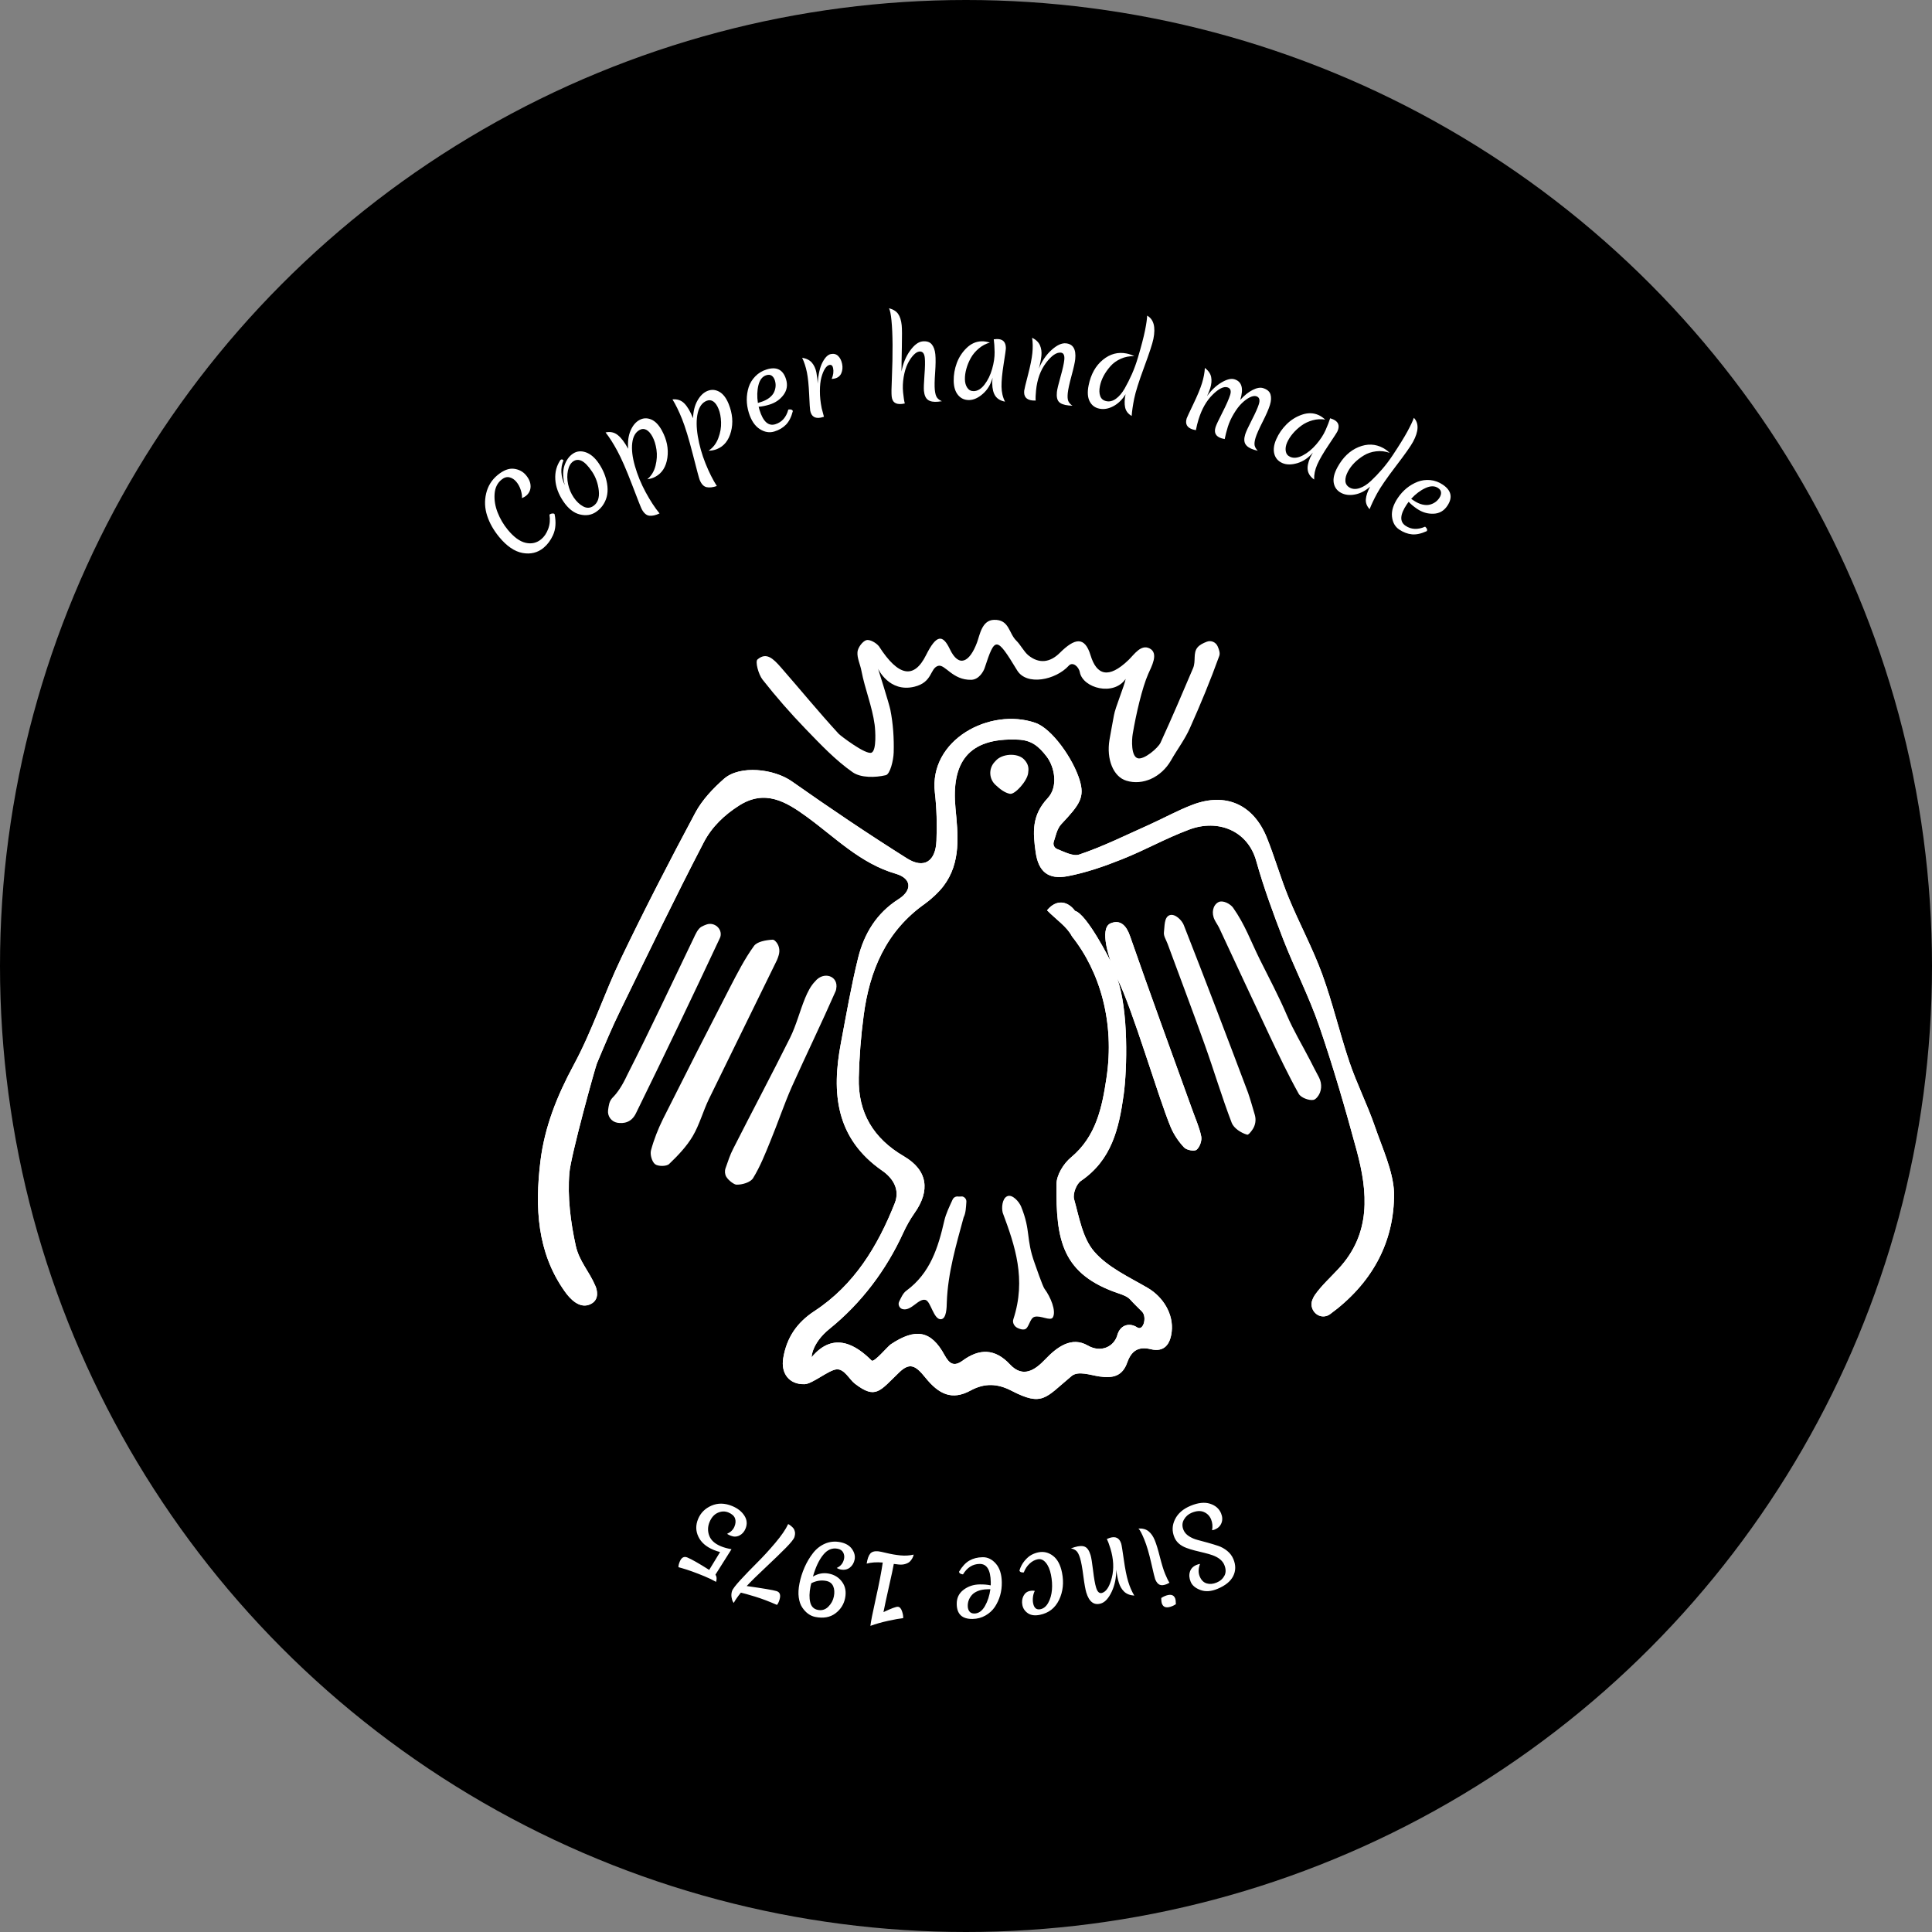 <svg width="89" height="89" viewBox="0 0 89 89" fill="none" xmlns="http://www.w3.org/2000/svg">
<rect x="0" y="0" width="89" height="89" fill="#808080" stroke="none"/>
<circle cx="44.5" cy="44.5" r="44.5" fill="black"/>
<path d="M57.212 18.569C57.086 18.689 56.962 18.852 56.838 19.058C56.715 19.264 56.622 19.466 56.561 19.664C56.5 19.863 56.452 20.05 56.417 20.226C56.336 20.208 56.288 20.197 56.273 20.192C56.008 20.11 55.915 19.939 55.995 19.68C56.024 19.585 56.129 19.36 56.31 19.006C56.492 18.65 56.611 18.379 56.669 18.191C56.727 18.003 56.686 17.888 56.545 17.844C56.371 17.791 56.143 17.904 55.859 18.184C55.575 18.465 55.36 18.844 55.212 19.323C55.165 19.476 55.124 19.64 55.09 19.817C55.009 19.799 54.961 19.787 54.945 19.783C54.68 19.701 54.587 19.53 54.667 19.271C54.677 19.237 54.779 19.019 54.971 18.617C55.164 18.215 55.298 17.892 55.373 17.646C55.449 17.4 55.492 17.167 55.504 16.947C55.665 17.073 55.762 17.213 55.793 17.366C55.824 17.52 55.81 17.693 55.751 17.885C55.72 17.983 55.672 18.103 55.604 18.246C55.802 17.973 56.024 17.764 56.269 17.619C56.514 17.474 56.713 17.425 56.866 17.472C57.208 17.577 57.297 17.894 57.134 18.422C57.322 18.213 57.513 18.06 57.704 17.964C57.896 17.867 58.056 17.839 58.184 17.878C58.37 17.936 58.484 18.032 58.526 18.167C58.568 18.302 58.56 18.465 58.501 18.656C58.442 18.846 58.33 19.105 58.164 19.431C57.998 19.758 57.891 20 57.842 20.157C57.794 20.314 57.779 20.435 57.796 20.519C57.814 20.602 57.862 20.685 57.941 20.766C57.9 20.757 57.843 20.741 57.77 20.719C57.574 20.658 57.443 20.573 57.375 20.463C57.306 20.354 57.303 20.202 57.363 20.007C57.398 19.894 57.498 19.675 57.665 19.35C57.832 19.026 57.94 18.783 57.99 18.621C58.053 18.419 58.014 18.297 57.873 18.254C57.794 18.229 57.695 18.246 57.577 18.303C57.459 18.36 57.337 18.449 57.212 18.569ZM59.951 19.606C59.801 19.716 59.669 19.838 59.556 19.971C59.443 20.104 59.356 20.241 59.293 20.381C59.231 20.521 59.21 20.654 59.229 20.78C59.249 20.905 59.317 20.994 59.434 21.046C59.597 21.118 59.79 21.096 60.013 20.98C60.236 20.864 60.442 20.695 60.633 20.474C60.823 20.253 60.967 20.033 61.063 19.816C61.16 19.599 61.23 19.416 61.275 19.268C61.347 19.293 61.392 19.309 61.41 19.317C61.658 19.427 61.726 19.609 61.614 19.863C61.589 19.918 61.454 20.129 61.208 20.494C60.963 20.858 60.788 21.159 60.682 21.397C60.577 21.635 60.529 21.866 60.538 22.09C60.371 21.971 60.273 21.83 60.245 21.669C60.216 21.509 60.254 21.311 60.357 21.078C60.376 21.037 60.417 20.961 60.48 20.849C60.278 21.091 60.04 21.253 59.767 21.335C59.493 21.416 59.261 21.415 59.07 21.33C58.878 21.245 58.756 21.105 58.703 20.909C58.651 20.712 58.681 20.486 58.794 20.231C58.907 19.975 59.065 19.747 59.268 19.545C59.471 19.343 59.708 19.195 59.978 19.102C60.248 19.009 60.502 19.014 60.738 19.119C60.84 19.164 60.944 19.235 61.048 19.33C60.856 19.297 60.663 19.308 60.468 19.361C60.273 19.415 60.101 19.496 59.951 19.606ZM62.097 21.716C62.01 21.876 61.97 22.023 61.977 22.158C61.984 22.292 62.053 22.395 62.183 22.466C62.314 22.537 62.465 22.543 62.636 22.485C62.807 22.428 62.979 22.318 63.153 22.155C63.326 21.993 63.498 21.814 63.668 21.617C63.838 21.421 64.003 21.203 64.163 20.962C64.459 20.516 64.682 20.156 64.832 19.881C64.981 19.605 65.081 19.394 65.132 19.247C65.37 19.497 65.357 19.866 65.092 20.355C64.984 20.554 64.719 20.93 64.297 21.482C63.876 22.035 63.59 22.45 63.439 22.728C63.288 23.006 63.173 23.248 63.093 23.456C62.962 23.316 62.905 23.161 62.92 22.991C62.936 22.821 63.002 22.63 63.117 22.417C62.899 22.611 62.666 22.732 62.419 22.779C62.172 22.827 61.956 22.8 61.772 22.701C61.588 22.601 61.478 22.449 61.441 22.246C61.404 22.043 61.461 21.803 61.61 21.528C61.858 21.071 62.182 20.76 62.583 20.595C62.983 20.431 63.361 20.445 63.717 20.638C63.818 20.694 63.918 20.767 64.016 20.861C63.809 20.788 63.6 20.765 63.39 20.791C63.179 20.816 62.992 20.88 62.829 20.98C62.496 21.184 62.252 21.43 62.097 21.716ZM66.249 22.482C66.09 22.375 65.894 22.376 65.661 22.485C65.428 22.593 65.21 22.758 65.007 22.979L65.118 23.054C65.258 23.149 65.394 23.211 65.523 23.241C65.653 23.271 65.768 23.273 65.866 23.247C66.054 23.197 66.2 23.095 66.303 22.941C66.362 22.853 66.389 22.769 66.384 22.689C66.379 22.608 66.334 22.539 66.249 22.482ZM65.724 24.468C65.469 24.585 65.241 24.634 65.042 24.615C64.843 24.596 64.647 24.522 64.455 24.393C64.263 24.263 64.153 24.065 64.124 23.799C64.095 23.534 64.184 23.247 64.391 22.94C64.627 22.59 64.932 22.341 65.306 22.193C65.488 22.123 65.681 22.098 65.886 22.116C66.091 22.135 66.283 22.205 66.463 22.326C66.861 22.594 66.93 22.92 66.671 23.304C66.516 23.535 66.305 23.655 66.038 23.665C65.77 23.676 65.519 23.602 65.283 23.443C65.127 23.338 64.996 23.229 64.891 23.116C64.871 23.14 64.842 23.18 64.805 23.236C64.489 23.705 64.469 24.033 64.748 24.22C65.01 24.397 65.31 24.411 65.65 24.262C65.739 24.341 65.763 24.41 65.724 24.468ZM41.529 17.114C41.598 16.744 41.729 16.425 41.922 16.157C42.115 15.889 42.307 15.746 42.498 15.726C42.688 15.707 42.829 15.752 42.92 15.86C43.011 15.968 43.067 16.121 43.087 16.32C43.107 16.518 43.104 16.8 43.078 17.165C43.051 17.531 43.047 17.795 43.063 17.959C43.08 18.122 43.112 18.24 43.161 18.31C43.21 18.381 43.286 18.438 43.39 18.482C43.349 18.49 43.291 18.497 43.214 18.505C43.011 18.525 42.856 18.498 42.751 18.423C42.645 18.349 42.583 18.21 42.562 18.007C42.551 17.889 42.559 17.649 42.586 17.285C42.614 16.921 42.62 16.655 42.602 16.486C42.581 16.276 42.498 16.179 42.352 16.194C42.266 16.202 42.175 16.257 42.08 16.358C41.984 16.459 41.895 16.591 41.814 16.755C41.732 16.919 41.671 17.123 41.629 17.366C41.588 17.61 41.578 17.846 41.602 18.077C41.625 18.307 41.651 18.477 41.681 18.586C41.606 18.6 41.563 18.608 41.554 18.608C41.404 18.624 41.291 18.603 41.213 18.546C41.135 18.49 41.09 18.394 41.076 18.259C41.062 18.124 41.065 17.861 41.084 17.471C41.134 16.272 41.128 15.366 41.066 14.753C41.039 14.476 41.001 14.293 40.953 14.201C41.144 14.249 41.284 14.335 41.371 14.458C41.459 14.58 41.514 14.756 41.538 14.985C41.554 15.144 41.556 15.481 41.545 15.995C41.534 16.51 41.528 16.883 41.529 17.114ZM44.72 16.494C44.63 16.657 44.562 16.823 44.516 16.991C44.469 17.16 44.447 17.32 44.45 17.474C44.452 17.627 44.488 17.757 44.559 17.862C44.629 17.968 44.728 18.02 44.856 18.018C45.035 18.015 45.201 17.914 45.354 17.715C45.507 17.516 45.624 17.276 45.704 16.995C45.784 16.714 45.822 16.455 45.818 16.217C45.814 15.979 45.801 15.784 45.779 15.631C45.856 15.623 45.904 15.619 45.923 15.619C46.194 15.614 46.332 15.751 46.337 16.029C46.338 16.09 46.303 16.337 46.234 16.771C46.165 17.205 46.132 17.552 46.136 17.812C46.141 18.072 46.194 18.302 46.297 18.502C46.095 18.464 45.947 18.377 45.854 18.243C45.761 18.109 45.712 17.914 45.708 17.659C45.707 17.614 45.712 17.528 45.723 17.399C45.642 17.704 45.494 17.951 45.279 18.14C45.066 18.329 44.854 18.425 44.645 18.429C44.436 18.432 44.266 18.356 44.136 18.2C44.005 18.044 43.938 17.826 43.933 17.547C43.929 17.267 43.976 16.994 44.075 16.725C44.174 16.457 44.327 16.224 44.533 16.025C44.739 15.827 44.971 15.726 45.23 15.722C45.342 15.72 45.465 15.74 45.6 15.782C45.412 15.833 45.241 15.924 45.087 16.055C44.933 16.185 44.81 16.331 44.72 16.494ZM49.532 16.542C49.517 16.688 49.461 16.943 49.362 17.307C49.263 17.671 49.205 17.938 49.188 18.106C49.171 18.274 49.179 18.398 49.213 18.477C49.247 18.555 49.31 18.627 49.404 18.691C49.362 18.69 49.303 18.686 49.227 18.678C49.011 18.656 48.862 18.601 48.779 18.51C48.696 18.42 48.666 18.27 48.687 18.061C48.699 17.943 48.754 17.709 48.854 17.358C48.953 17.006 49.011 16.746 49.028 16.578C49.049 16.368 48.996 16.257 48.869 16.244C48.666 16.224 48.437 16.383 48.183 16.72C47.93 17.057 47.778 17.478 47.727 17.983C47.707 18.184 47.701 18.34 47.709 18.453C47.625 18.451 47.576 18.45 47.56 18.448C47.28 18.42 47.154 18.27 47.181 17.997C47.188 17.933 47.246 17.691 47.355 17.273C47.464 16.853 47.532 16.517 47.557 16.265C47.583 16.012 47.579 15.777 47.546 15.558C47.726 15.65 47.847 15.767 47.908 15.91C47.969 16.052 47.991 16.21 47.974 16.383C47.957 16.557 47.917 16.756 47.856 16.981C47.997 16.632 48.192 16.346 48.441 16.122C48.689 15.898 48.911 15.796 49.105 15.816C49.435 15.849 49.577 16.091 49.532 16.542ZM50.669 17.789C50.632 17.968 50.637 18.12 50.684 18.247C50.73 18.374 50.825 18.452 50.971 18.481C51.117 18.511 51.263 18.473 51.41 18.367C51.556 18.261 51.689 18.106 51.807 17.9C51.925 17.694 52.037 17.472 52.142 17.235C52.247 16.997 52.341 16.74 52.423 16.463C52.575 15.95 52.682 15.54 52.745 15.233C52.807 14.926 52.84 14.695 52.845 14.54C53.147 14.708 53.243 15.065 53.133 15.61C53.088 15.832 52.945 16.268 52.704 16.92C52.463 17.572 52.311 18.053 52.248 18.363C52.186 18.673 52.147 18.939 52.132 19.161C51.965 19.065 51.865 18.934 51.83 18.767C51.795 18.601 51.802 18.398 51.85 18.161C51.698 18.41 51.511 18.594 51.288 18.712C51.066 18.83 50.852 18.868 50.647 18.826C50.442 18.785 50.292 18.672 50.197 18.489C50.102 18.305 50.086 18.059 50.148 17.753C50.251 17.243 50.47 16.85 50.804 16.576C51.138 16.301 51.504 16.204 51.902 16.285C52.014 16.307 52.131 16.349 52.253 16.409C52.033 16.4 51.826 16.439 51.633 16.526C51.44 16.612 51.279 16.727 51.153 16.871C50.895 17.164 50.733 17.47 50.669 17.789ZM25.039 25.237C24.766 25.462 24.444 25.541 24.074 25.474C23.703 25.406 23.344 25.16 22.994 24.737C22.737 24.424 22.552 24.097 22.441 23.756C22.33 23.415 22.314 23.074 22.395 22.732C22.475 22.391 22.651 22.108 22.922 21.884C23.193 21.661 23.445 21.565 23.677 21.595C23.909 21.625 24.095 21.725 24.235 21.895C24.375 22.065 24.444 22.237 24.442 22.411C24.44 22.584 24.37 22.728 24.232 22.841C24.188 22.878 24.126 22.912 24.045 22.946C24.053 22.84 24.034 22.715 23.989 22.573C23.944 22.43 23.877 22.305 23.787 22.196C23.698 22.088 23.592 22.019 23.471 21.989C23.348 21.959 23.225 21.995 23.099 22.099C22.909 22.255 22.804 22.473 22.784 22.753C22.764 23.032 22.81 23.317 22.923 23.607C23.036 23.896 23.192 24.162 23.391 24.404C23.671 24.744 23.946 24.944 24.216 25.006C24.486 25.067 24.724 25.012 24.931 24.841C25.069 24.728 25.176 24.569 25.253 24.365C25.329 24.162 25.349 23.943 25.312 23.708C25.35 23.677 25.393 23.66 25.444 23.656C25.494 23.651 25.528 23.66 25.547 23.683C25.624 24.058 25.599 24.382 25.473 24.656C25.364 24.895 25.219 25.088 25.039 25.237ZM27.272 21.723C27.098 21.465 26.94 21.302 26.799 21.233C26.659 21.164 26.528 21.171 26.408 21.252C26.287 21.333 26.206 21.474 26.163 21.674C26.121 21.874 26.123 22.084 26.17 22.305C26.217 22.526 26.303 22.729 26.429 22.916C26.555 23.102 26.7 23.24 26.863 23.328C27.026 23.416 27.181 23.411 27.327 23.313C27.533 23.174 27.619 22.939 27.585 22.607C27.55 22.276 27.446 21.982 27.272 21.723ZM26.017 22.347C25.924 21.994 25.92 21.694 26.002 21.447C26.085 21.201 26.214 21.019 26.39 20.9C26.566 20.781 26.764 20.76 26.986 20.836C27.206 20.913 27.406 21.083 27.585 21.348C27.781 21.639 27.908 21.947 27.964 22.271C28.026 22.63 27.975 22.943 27.812 23.211C27.726 23.357 27.607 23.483 27.453 23.586C27.238 23.731 26.99 23.768 26.708 23.698C26.426 23.628 26.173 23.427 25.949 23.095C25.725 22.763 25.602 22.427 25.581 22.087C25.56 21.747 25.64 21.446 25.822 21.184C25.875 21.149 25.919 21.158 25.955 21.21C25.809 21.559 25.829 21.938 26.017 22.347ZM28.937 20.675C28.911 20.352 28.947 20.073 29.047 19.838C29.147 19.605 29.284 19.441 29.457 19.347C29.629 19.253 29.809 19.246 29.997 19.323C30.185 19.402 30.35 19.573 30.493 19.837C30.72 20.255 30.803 20.672 30.744 21.087C30.684 21.503 30.5 21.795 30.191 21.962C30.082 22.022 29.957 22.06 29.818 22.077C30.006 21.921 30.132 21.714 30.197 21.455C30.262 21.197 30.276 20.949 30.241 20.712C30.205 20.475 30.144 20.278 30.058 20.119C29.972 19.96 29.878 19.854 29.776 19.801C29.674 19.747 29.571 19.748 29.468 19.804C29.274 19.909 29.16 20.11 29.125 20.407C29.089 20.704 29.131 21.059 29.249 21.471C29.367 21.883 29.532 22.285 29.744 22.676C29.957 23.068 30.169 23.393 30.383 23.652C30.207 23.736 30.052 23.771 29.917 23.757C29.782 23.743 29.665 23.645 29.566 23.462C29.529 23.395 29.379 23.016 29.116 22.325C28.852 21.634 28.625 21.115 28.436 20.767C28.248 20.418 28.067 20.137 27.896 19.921C28.11 19.874 28.297 19.913 28.456 20.04C28.616 20.166 28.776 20.378 28.937 20.675ZM31.926 19.267C31.937 18.943 32.005 18.67 32.132 18.449C32.258 18.227 32.412 18.08 32.594 18.007C32.777 17.934 32.956 17.947 33.134 18.046C33.312 18.145 33.456 18.333 33.568 18.612C33.746 19.054 33.781 19.477 33.674 19.883C33.567 20.29 33.351 20.558 33.025 20.689C32.909 20.736 32.781 20.76 32.641 20.761C32.845 20.627 32.994 20.436 33.089 20.186C33.183 19.937 33.226 19.692 33.217 19.453C33.209 19.214 33.171 19.01 33.103 18.843C33.036 18.675 32.955 18.559 32.86 18.494C32.765 18.429 32.663 18.419 32.553 18.463C32.349 18.545 32.212 18.731 32.143 19.022C32.074 19.313 32.075 19.67 32.145 20.093C32.215 20.516 32.333 20.934 32.499 21.347C32.666 21.761 32.84 22.108 33.022 22.389C32.838 22.453 32.679 22.47 32.547 22.441C32.414 22.411 32.31 22.3 32.232 22.108C32.203 22.037 32.098 21.643 31.915 20.926C31.732 20.21 31.566 19.668 31.419 19.301C31.271 18.933 31.124 18.633 30.978 18.399C31.197 18.377 31.378 18.437 31.521 18.581C31.665 18.724 31.8 18.953 31.926 19.267ZM35.305 17.283C35.122 17.34 35 17.493 34.938 17.743C34.876 17.992 34.868 18.265 34.913 18.562L35.041 18.523C35.203 18.473 35.336 18.407 35.441 18.325C35.546 18.242 35.619 18.154 35.66 18.061C35.739 17.883 35.751 17.706 35.697 17.529C35.666 17.428 35.617 17.355 35.551 17.308C35.484 17.262 35.403 17.253 35.305 17.283ZM36.523 18.938C36.453 19.211 36.348 19.418 36.208 19.562C36.069 19.705 35.889 19.811 35.667 19.879C35.446 19.947 35.223 19.909 34.998 19.765C34.773 19.62 34.606 19.371 34.496 19.017C34.372 18.614 34.369 18.221 34.488 17.837C34.548 17.651 34.649 17.484 34.793 17.337C34.936 17.189 35.111 17.082 35.319 17.019C35.776 16.877 36.074 17.028 36.21 17.471C36.292 17.736 36.253 17.976 36.094 18.191C35.935 18.405 35.719 18.555 35.447 18.638C35.267 18.694 35.1 18.727 34.947 18.738C34.953 18.769 34.966 18.817 34.986 18.881C35.152 19.421 35.396 19.642 35.717 19.543C36.019 19.45 36.218 19.224 36.315 18.867C36.433 18.848 36.502 18.871 36.523 18.938ZM37.666 17.669C37.697 17.239 37.772 16.913 37.891 16.688C38.01 16.463 38.137 16.337 38.274 16.31C38.41 16.282 38.523 16.312 38.612 16.4C38.702 16.488 38.762 16.61 38.794 16.767C38.825 16.923 38.812 17.067 38.754 17.198C38.696 17.328 38.588 17.41 38.432 17.441C38.382 17.451 38.342 17.456 38.312 17.456C38.388 17.28 38.41 17.113 38.377 16.953C38.354 16.841 38.298 16.794 38.207 16.812C38.135 16.827 38.067 16.885 38.002 16.986C37.938 17.087 37.883 17.22 37.839 17.385C37.794 17.55 37.771 17.759 37.77 18.01C37.768 18.261 37.796 18.526 37.852 18.805C37.858 18.836 37.893 18.967 37.956 19.199C37.876 19.222 37.83 19.234 37.817 19.237C37.542 19.293 37.377 19.186 37.323 18.917C37.31 18.854 37.294 18.607 37.275 18.174C37.256 17.741 37.221 17.4 37.171 17.151C37.12 16.902 37.047 16.678 36.952 16.48C37.151 16.514 37.301 16.59 37.402 16.709C37.502 16.827 37.57 16.974 37.606 17.151C37.641 17.328 37.662 17.5 37.666 17.669Z" fill="white"/>
<path d="M28.012 51.139C27.976 51.417 28.163 51.671 28.435 51.72C28.725 51.767 29.088 51.72 29.299 51.278C30.611 48.607 31.892 45.924 33.155 43.228C33.167 43.204 33.173 43.18 33.185 43.156C33.288 42.787 32.907 42.461 32.55 42.587C32.466 42.618 32.388 42.648 32.315 42.69C32.146 42.787 32.043 43.029 31.952 43.222C30.937 45.326 29.952 47.441 28.894 49.52C28.659 50.027 28.435 50.348 28.23 50.553C28.151 50.632 28.096 50.728 28.066 50.837C28.042 50.934 28.024 51.042 28.012 51.139Z" fill="white"/>
<path d="M63.331 51.876C62.986 50.879 62.502 49.924 62.164 48.927C61.711 47.585 61.391 46.201 60.907 44.872C60.466 43.669 59.85 42.533 59.36 41.342C58.985 40.429 58.719 39.475 58.351 38.568C57.728 37.051 56.459 36.495 54.942 37.07C54.253 37.33 53.607 37.692 52.935 37.994C51.866 38.471 50.814 38.997 49.714 39.366C49.437 39.456 49.062 39.257 48.699 39.112C48.566 39.058 48.499 38.913 48.542 38.78C48.638 38.49 48.693 38.176 48.892 37.964C49.744 37.058 49.98 36.731 49.732 35.927C49.431 34.948 48.458 33.558 47.69 33.298C45.611 32.579 42.783 34.072 43.066 36.513C43.151 37.245 43.169 37.994 43.139 38.725C43.102 39.686 42.565 40.037 41.779 39.541C39.984 38.411 38.219 37.221 36.485 36C35.657 35.413 34.086 35.232 33.349 35.879C32.841 36.326 32.345 36.852 32.031 37.438C30.852 39.644 29.704 41.868 28.622 44.122C27.843 45.742 27.286 47.47 26.434 49.048C25.667 50.468 25.087 51.907 24.893 53.508C24.64 55.617 24.736 57.684 26.012 59.485C26.241 59.812 26.713 60.349 27.238 60.059C27.625 59.848 27.498 59.401 27.432 59.249C27.135 58.549 26.688 58.113 26.525 57.394C26.283 56.3 26.138 55.14 26.229 54.034C26.289 53.26 27.413 49.193 27.498 48.988C27.849 48.154 28.193 47.325 28.592 46.516C29.849 43.941 31.094 41.355 32.417 38.81C32.792 38.085 33.379 37.535 34.043 37.112C35.234 36.35 36.201 36.924 37.156 37.619C38.473 38.574 39.622 39.771 41.259 40.249C41.99 40.46 42.045 41.004 41.392 41.421C40.377 42.067 39.809 43.01 39.531 44.122C39.211 45.416 38.987 46.733 38.739 48.038C38.298 50.347 38.492 52.438 40.643 53.931C41.108 54.252 41.477 54.777 41.217 55.43C40.431 57.412 39.35 59.195 37.525 60.392C36.703 60.929 36.237 61.625 36.08 62.567C35.965 63.268 36.352 63.782 37.059 63.764C37.422 63.758 38.171 63.111 38.54 63.081C38.897 63.051 39.132 63.552 39.38 63.74C40.347 64.483 40.528 64.079 41.423 63.22C41.918 62.743 42.184 62.912 42.625 63.456C43.248 64.23 43.852 64.525 44.716 64.054C45.363 63.704 45.949 63.734 46.584 64.06C48.034 64.81 48.143 64.405 49.364 63.389C49.666 63.136 50.234 63.347 50.633 63.407C51.286 63.504 51.709 63.389 51.932 62.755C52.114 62.247 52.422 62.011 53.002 62.15C53.631 62.307 53.908 61.927 53.975 61.353C54.072 60.537 53.582 59.745 52.869 59.328C52.011 58.827 51.038 58.385 50.41 57.66C49.871 57.044 49.714 56.071 49.478 55.237C49.412 54.995 49.587 54.535 49.799 54.397C51.207 53.435 51.546 51.997 51.763 50.432C51.926 49.259 51.993 46.516 51.461 45.065C52.168 46.449 53.347 50.528 53.933 51.931C54.078 52.269 54.295 52.595 54.549 52.861C54.664 52.982 55.02 53.049 55.123 52.964C55.268 52.843 55.377 52.541 55.335 52.347C55.25 51.925 55.063 51.52 54.918 51.108C53.957 48.443 52.984 45.785 52.053 43.113C51.884 42.63 51.606 42.352 51.165 42.533C50.603 42.763 51.165 44.286 51.165 44.286C51.165 44.286 50.077 42.11 49.521 41.959C49.201 41.523 48.681 41.391 48.234 41.934C48.645 42.358 49.146 42.678 49.382 43.137C50.669 44.757 51.358 47.096 50.971 49.658C50.772 50.982 50.506 52.347 49.34 53.315C48.995 53.599 48.669 54.131 48.669 54.547C48.638 57.146 48.923 58.712 51.563 59.594C51.745 59.655 51.944 59.733 52.065 59.866C52.186 60.005 52.404 60.216 52.609 60.422C52.851 60.67 52.669 61.334 52.386 61.148C52.035 60.917 51.606 61.026 51.473 61.498C51.322 62.041 50.711 62.332 50.107 61.981C49.37 61.558 48.705 62.035 48.137 62.634C47.708 63.081 47.14 63.516 46.523 62.852C45.834 62.114 45.115 62.114 44.341 62.682C43.949 62.966 43.737 62.833 43.514 62.428C42.891 61.28 42.172 61.171 41.036 61.927C40.891 62.023 40.262 62.785 40.153 62.676C39.465 61.987 38.413 61.292 37.392 62.519C37.38 62.543 37.386 61.885 38.207 61.22C39.676 60.035 40.824 58.512 41.61 56.79C41.755 56.476 41.924 56.173 42.123 55.889C42.867 54.844 42.734 53.907 41.64 53.266C40.232 52.444 39.519 51.254 39.561 49.64C39.585 48.691 39.658 47.737 39.785 46.788C40.057 44.715 40.818 42.895 42.607 41.633C42.879 41.439 43.242 41.107 43.459 40.822C44.288 39.735 44.13 38.435 44.015 37.221C43.822 35.172 44.559 33.969 46.892 34.072C47.502 34.096 47.835 34.356 48.216 34.852C48.59 35.341 48.753 36.248 48.264 36.767C47.52 37.565 47.581 38.339 47.708 39.251C47.835 40.158 48.288 40.532 49.183 40.363C50.035 40.2 50.869 39.91 51.672 39.589C52.839 39.124 53.619 38.653 54.791 38.212C56.12 37.716 57.48 38.272 57.867 39.65C58.211 40.877 58.653 42.08 59.112 43.27C59.638 44.618 60.303 45.911 60.774 47.277C61.421 49.157 61.977 51.079 62.496 52.994C63.016 54.922 63.174 56.826 61.65 58.458C61.282 58.856 60.871 59.225 60.563 59.667C60.52 59.733 60.484 59.806 60.454 59.884C60.291 60.307 60.69 60.761 61.125 60.615C61.173 60.597 61.216 60.579 61.258 60.549C63.149 59.171 64.243 57.279 64.219 54.94C64.177 53.943 63.681 52.898 63.331 51.876Z" fill="white"/>
<path d="M63.331 51.876C62.986 50.879 62.502 49.924 62.164 48.927C61.711 47.585 61.391 46.201 60.907 44.872C60.466 43.669 59.85 42.533 59.36 41.342C58.985 40.429 58.719 39.475 58.351 38.568C57.728 37.051 56.459 36.495 54.942 37.07C54.253 37.33 53.607 37.692 52.935 37.994C51.866 38.471 50.814 38.997 49.714 39.366C49.437 39.456 49.062 39.257 48.699 39.112C48.566 39.058 48.499 38.913 48.542 38.78C48.638 38.49 48.693 38.176 48.892 37.964C49.744 37.058 49.98 36.731 49.732 35.927C49.431 34.948 48.458 33.558 47.69 33.298C45.611 32.579 42.783 34.072 43.066 36.513C43.151 37.245 43.169 37.994 43.139 38.725C43.102 39.686 42.565 40.037 41.779 39.541C39.984 38.411 38.219 37.221 36.485 36C35.657 35.413 34.086 35.232 33.349 35.879C32.841 36.326 32.345 36.852 32.031 37.438C30.852 39.644 29.704 41.868 28.622 44.122C27.843 45.742 27.286 47.47 26.434 49.048C25.667 50.468 25.087 51.907 24.893 53.508C24.64 55.617 24.736 57.684 26.012 59.485C26.241 59.812 26.713 60.349 27.238 60.059C27.625 59.848 27.498 59.401 27.432 59.249C27.135 58.549 26.688 58.113 26.525 57.394C26.283 56.3 26.138 55.14 26.229 54.034C26.289 53.26 27.413 49.193 27.498 48.988C27.849 48.154 28.193 47.325 28.592 46.516C29.849 43.941 31.094 41.355 32.417 38.81C32.792 38.085 33.379 37.535 34.043 37.112C35.234 36.35 36.201 36.924 37.156 37.619C38.473 38.574 39.622 39.771 41.259 40.249C41.99 40.46 42.045 41.004 41.392 41.421C40.377 42.067 39.809 43.01 39.531 44.122C39.211 45.416 38.987 46.733 38.739 48.038C38.298 50.347 38.492 52.438 40.643 53.931C41.108 54.252 41.477 54.777 41.217 55.43C40.431 57.412 39.35 59.195 37.525 60.392C36.703 60.929 36.237 61.625 36.08 62.567C35.965 63.268 36.352 63.782 37.059 63.764C37.422 63.758 38.171 63.111 38.54 63.081C38.897 63.051 39.132 63.552 39.38 63.74C40.347 64.483 40.528 64.079 41.423 63.22C41.918 62.743 42.184 62.912 42.625 63.456C43.248 64.23 43.852 64.525 44.716 64.054C45.363 63.704 45.949 63.734 46.584 64.06C48.034 64.81 48.143 64.405 49.364 63.389C49.666 63.136 50.234 63.347 50.633 63.407C51.286 63.504 51.709 63.389 51.932 62.755C52.114 62.247 52.422 62.011 53.002 62.15C53.631 62.307 53.908 61.927 53.975 61.353C54.072 60.537 53.582 59.745 52.869 59.328C52.011 58.827 51.038 58.385 50.41 57.66C49.871 57.044 49.714 56.071 49.478 55.237C49.412 54.995 49.587 54.535 49.799 54.397C51.207 53.435 51.546 51.997 51.763 50.432C51.926 49.259 51.993 46.516 51.461 45.065C52.168 46.449 53.347 50.528 53.933 51.931C54.078 52.269 54.295 52.595 54.549 52.861C54.664 52.982 55.02 53.049 55.123 52.964C55.268 52.843 55.377 52.541 55.335 52.347C55.25 51.925 55.063 51.52 54.918 51.108C53.957 48.443 52.984 45.785 52.053 43.113C51.884 42.63 51.606 42.352 51.165 42.533C50.603 42.763 51.165 44.286 51.165 44.286C51.165 44.286 50.077 42.11 49.521 41.959C49.201 41.523 48.681 41.391 48.234 41.934C48.645 42.358 49.146 42.678 49.382 43.137C50.669 44.757 51.358 47.096 50.971 49.658C50.772 50.982 50.506 52.347 49.34 53.315C48.995 53.599 48.669 54.131 48.669 54.547C48.638 57.146 48.923 58.712 51.563 59.594C51.745 59.655 51.944 59.733 52.065 59.866C52.186 60.005 52.404 60.216 52.609 60.422C52.851 60.67 52.669 61.334 52.386 61.148C52.035 60.917 51.606 61.026 51.473 61.498C51.322 62.041 50.711 62.332 50.107 61.981C49.37 61.558 48.705 62.035 48.137 62.634C47.708 63.081 47.14 63.516 46.523 62.852C45.834 62.114 45.115 62.114 44.341 62.682C43.949 62.966 43.737 62.833 43.514 62.428C42.891 61.28 42.172 61.171 41.036 61.927C40.891 62.023 40.262 62.785 40.153 62.676C39.465 61.987 38.413 61.292 37.392 62.519C37.38 62.543 37.386 61.885 38.207 61.22C39.676 60.035 40.824 58.512 41.61 56.79C41.755 56.476 41.924 56.173 42.123 55.889C42.867 54.844 42.734 53.907 41.64 53.266C40.232 52.444 39.519 51.254 39.561 49.64C39.585 48.691 39.658 47.737 39.785 46.788C40.057 44.715 40.818 42.895 42.607 41.633C42.879 41.439 43.242 41.107 43.459 40.822C44.288 39.735 44.13 38.435 44.015 37.221C43.822 35.172 44.559 33.969 46.892 34.072C47.502 34.096 47.835 34.356 48.216 34.852C48.59 35.341 48.753 36.248 48.264 36.767C47.52 37.565 47.581 38.339 47.708 39.251C47.835 40.158 48.288 40.532 49.183 40.363C50.035 40.2 50.869 39.91 51.672 39.589C52.839 39.124 53.619 38.653 54.791 38.212C56.12 37.716 57.48 38.272 57.867 39.65C58.211 40.877 58.653 42.08 59.112 43.27C59.638 44.618 60.303 45.911 60.774 47.277C61.421 49.157 61.977 51.079 62.496 52.994C63.016 54.922 63.174 56.826 61.65 58.458C61.282 58.856 60.871 59.225 60.563 59.667C60.52 59.733 60.484 59.806 60.454 59.884C60.291 60.307 60.69 60.761 61.125 60.615C61.173 60.597 61.216 60.579 61.258 60.549C63.149 59.171 64.243 57.279 64.219 54.94C64.177 53.943 63.681 52.898 63.331 51.876Z" fill="white"/>
<path d="M51.854 31.274C51.304 32.083 49.89 31.702 49.744 30.971C49.691 30.693 49.406 30.475 49.237 30.663C48.626 31.334 47.291 31.6 46.856 30.881C45.889 29.285 45.834 29.334 45.357 30.778C45.308 30.923 45.103 31.304 44.747 31.316C43.87 31.34 43.532 30.572 43.211 30.675C42.831 30.796 42.969 31.43 42.117 31.636C40.957 31.914 40.45 30.808 40.45 30.808C40.45 30.808 40.964 32.428 41.017 32.706C41.144 33.347 41.187 34.011 41.169 34.664C41.157 35.032 41.005 35.661 40.806 35.71C40.323 35.825 39.658 35.837 39.283 35.577C38.485 35.02 37.797 34.289 37.113 33.582C36.413 32.857 35.747 32.095 35.125 31.304C34.938 31.062 34.781 30.475 34.895 30.379C35.301 30.029 35.614 30.331 35.983 30.754C36.896 31.799 37.694 32.778 38.637 33.806C38.709 33.884 39.899 34.797 40.153 34.67C40.389 34.555 40.323 33.624 40.292 33.389C40.177 32.531 39.845 31.751 39.682 30.899C39.628 30.608 39.477 30.313 39.501 30.035C39.519 29.835 39.725 29.551 39.905 29.49C40.063 29.442 40.365 29.611 40.492 29.775C41.386 31.165 42.105 31.298 42.662 30.174C43.133 29.236 43.423 29.207 43.755 29.902C44.172 30.778 44.668 30.506 45.007 29.599C45.14 29.242 45.23 28.572 45.786 28.554C46.499 28.53 46.463 29.17 46.82 29.515C47.007 29.696 47.17 30.022 47.37 30.186C47.865 30.59 48.373 30.524 48.826 30.071C49.509 29.394 49.968 29.297 50.24 30.192C50.512 31.086 51.056 31.304 51.993 30.397C52.253 30.143 52.561 29.666 52.96 29.871C53.395 30.095 53.038 30.717 52.893 31.05C52.616 31.678 52.331 32.905 52.18 33.812C52.132 34.09 52.102 34.839 52.41 34.93C52.7 35.014 53.353 34.453 53.462 34.211C53.975 33.093 54.483 31.908 54.961 30.778C55.099 30.451 54.948 30.083 55.166 29.823C55.268 29.702 55.42 29.629 55.589 29.563C55.788 29.484 56.012 29.581 56.096 29.781C56.163 29.938 56.211 30.089 56.169 30.21C55.764 31.334 55.305 32.446 54.815 33.539C54.586 34.059 54.229 34.525 53.945 35.026C53.498 35.806 52.645 36.199 51.884 35.963C51.292 35.782 50.959 34.984 51.11 34.078C51.171 33.703 51.25 33.328 51.316 32.947C51.37 32.609 51.811 31.558 51.854 31.274Z" fill="white"/>
<path d="M35.717 43.354C35.887 43.518 35.941 43.766 35.874 43.995C35.85 44.086 35.82 44.158 35.79 44.231C34.75 46.364 33.699 48.491 32.659 50.625C32.387 51.187 32.224 51.809 31.91 52.341C31.626 52.819 31.227 53.236 30.822 53.623C30.701 53.737 30.314 53.737 30.175 53.629C30.03 53.514 29.939 53.181 29.988 52.994C30.121 52.499 30.314 52.009 30.544 51.544C31.559 49.519 32.587 47.5 33.626 45.488C33.965 44.835 34.303 44.17 34.732 43.578C34.877 43.373 35.288 43.306 35.584 43.288C35.627 43.282 35.675 43.312 35.717 43.354Z" fill="white"/>
<path d="M57.806 51.363C57.873 51.599 57.831 51.852 57.685 52.052C57.595 52.179 57.505 52.287 57.45 52.269C57.178 52.197 56.839 51.973 56.743 51.731C56.284 50.535 55.921 49.302 55.486 48.093C54.936 46.552 54.356 45.023 53.788 43.482C53.721 43.3 53.594 43.114 53.618 42.944C53.655 42.678 53.618 42.249 53.884 42.158C54.138 42.074 54.453 42.406 54.531 42.612C55.54 45.18 56.52 47.755 57.492 50.335C57.601 50.65 57.692 50.976 57.806 51.363Z" fill="white"/>
<path d="M60.762 49.634C60.913 49.93 60.895 50.293 60.677 50.547C60.623 50.607 60.569 50.655 60.508 50.667C60.303 50.709 59.922 50.565 59.825 50.383C59.336 49.507 58.906 48.6 58.478 47.694C57.698 46.044 56.93 44.388 56.157 42.732C56.096 42.611 56.006 42.484 55.957 42.381C55.794 42.061 55.873 41.705 56.114 41.566C56.332 41.439 56.688 41.65 56.803 41.814C57.353 42.593 57.613 43.348 58.036 44.2C58.435 44.998 58.924 45.929 59.275 46.751C59.584 47.47 59.995 48.153 60.357 48.854C60.484 49.108 60.617 49.362 60.762 49.634Z" fill="white"/>
<path d="M33.457 54.209C33.39 54.094 33.378 53.949 33.421 53.822C33.535 53.496 33.632 53.193 33.777 52.916C34.641 51.211 35.542 49.519 36.394 47.809C36.684 47.223 36.841 46.582 37.089 45.978C37.204 45.705 37.343 45.416 37.548 45.21C37.554 45.204 37.542 45.216 37.548 45.21C37.935 44.726 38.636 44.95 38.522 45.548C38.516 45.591 38.51 45.627 38.492 45.663C37.845 47.138 37.138 48.589 36.479 50.057C36.116 50.879 35.832 51.737 35.487 52.571C35.252 53.151 35.016 53.744 34.69 54.275C34.569 54.469 34.182 54.584 33.922 54.572C33.826 54.572 33.566 54.39 33.457 54.209Z" fill="white"/>
<path d="M46.88 61.177C46.723 61.105 46.627 60.929 46.681 60.773C47.285 58.929 46.76 57.394 46.191 55.865C46.131 55.635 46.167 55.218 46.391 55.11C46.633 54.989 46.953 55.37 47.038 55.581C47.497 56.711 47.249 57.05 47.666 58.198C47.702 58.301 48.029 59.249 48.113 59.364C48.397 59.745 48.669 60.398 48.5 60.688C48.391 60.875 47.932 60.579 47.654 60.663C47.43 60.73 47.406 61.189 47.2 61.238C47.098 61.262 46.989 61.226 46.88 61.177Z" fill="white"/>
<path d="M44.329 55.116C44.444 55.14 44.529 55.249 44.517 55.37C44.499 55.617 44.493 55.877 44.39 56.083C44.051 57.34 43.665 58.627 43.616 59.981C43.61 60.235 43.604 60.755 43.344 60.773C43.006 60.791 42.879 59.95 42.637 59.884C42.311 59.794 41.984 60.41 41.58 60.307C41.435 60.271 41.356 60.101 41.417 59.968C41.513 59.769 41.598 59.57 41.755 59.455C42.855 58.645 43.217 57.473 43.502 56.228C43.58 55.895 43.737 55.581 43.882 55.261C43.931 55.152 44.045 55.098 44.16 55.122L44.329 55.116Z" fill="white"/>
<path d="M45.87 35.045C46.154 34.719 46.855 34.67 47.164 34.972C47.412 35.22 47.387 35.444 47.363 35.613C47.321 35.982 46.746 36.617 46.523 36.568C46.281 36.52 46.064 36.351 45.858 36.157C45.562 35.885 45.538 35.425 45.798 35.124C45.822 35.099 45.846 35.075 45.87 35.045Z" fill="white"/>
<path d="M41.398 72.071L41.174 72.044C41.144 72.218 41.071 72.564 40.953 73.081C40.836 73.6 40.751 73.994 40.698 74.264C41.062 74.092 41.284 74.01 41.365 74.018C41.446 74.026 41.509 74.094 41.552 74.222C41.596 74.35 41.613 74.457 41.605 74.542C41.446 74.559 41.217 74.599 40.919 74.664C40.62 74.729 40.346 74.807 40.096 74.898C40.113 74.726 40.197 74.302 40.348 73.623C40.499 72.945 40.605 72.397 40.665 71.98C40.37 71.956 40.123 71.974 39.924 72.031C39.959 71.81 40.014 71.656 40.09 71.568C40.166 71.481 40.29 71.446 40.462 71.463C40.522 71.469 40.653 71.497 40.853 71.545C41.054 71.594 41.261 71.629 41.476 71.651C41.69 71.672 41.895 71.66 42.088 71.615C42.084 71.66 42.064 71.715 42.029 71.78C41.993 71.846 41.953 71.899 41.907 71.941C41.861 71.984 41.793 72.019 41.704 72.047C41.614 72.075 41.512 72.083 41.398 72.071ZM38.883 71.805C38.903 71.705 38.89 71.609 38.843 71.518C38.796 71.428 38.712 71.37 38.589 71.345C38.335 71.295 38.112 71.388 37.92 71.627C37.727 71.865 37.57 72.198 37.449 72.627C37.685 72.486 37.932 72.44 38.189 72.492C38.445 72.543 38.648 72.671 38.796 72.877C38.944 73.082 38.989 73.33 38.931 73.62C38.873 73.909 38.722 74.145 38.479 74.326C38.236 74.506 37.928 74.56 37.556 74.486C37.318 74.438 37.117 74.291 36.954 74.047C36.874 73.927 36.821 73.773 36.795 73.585C36.769 73.398 36.781 73.181 36.83 72.936C36.879 72.69 36.956 72.446 37.061 72.205C37.167 71.964 37.296 71.745 37.45 71.548C37.603 71.35 37.789 71.204 38.008 71.109C38.228 71.015 38.461 70.993 38.709 71.042C38.956 71.092 39.136 71.197 39.249 71.358C39.361 71.519 39.401 71.68 39.37 71.841C39.337 72.002 39.262 72.128 39.145 72.217C39.028 72.306 38.885 72.333 38.716 72.299C38.663 72.288 38.605 72.266 38.544 72.23C38.73 72.147 38.843 72.006 38.883 71.805ZM37.373 72.934L37.338 73.079C37.28 73.37 37.275 73.614 37.324 73.811C37.372 74.008 37.489 74.125 37.674 74.162C37.859 74.199 38.019 74.151 38.155 74.017C38.291 73.882 38.377 73.725 38.413 73.543C38.45 73.361 38.439 73.205 38.383 73.073C38.326 72.941 38.219 72.859 38.063 72.828C37.831 72.782 37.601 72.817 37.373 72.934ZM33.701 73.584C33.684 73.491 33.691 73.397 33.719 73.302C33.748 73.208 33.88 73.033 34.114 72.779C34.348 72.525 34.603 72.261 34.878 71.987C35.153 71.714 35.433 71.408 35.718 71.071C36.002 70.733 36.199 70.446 36.307 70.209C36.332 70.216 36.372 70.242 36.427 70.285C36.482 70.329 36.525 70.37 36.555 70.409C36.584 70.449 36.606 70.502 36.619 70.569C36.632 70.636 36.624 70.716 36.596 70.808C36.568 70.899 36.436 71.065 36.2 71.305C35.963 71.545 35.654 71.844 35.274 72.201C34.893 72.557 34.601 72.844 34.398 73.063C35.157 73.17 35.615 73.248 35.772 73.296C35.929 73.344 35.975 73.476 35.909 73.693C35.875 73.806 35.835 73.885 35.791 73.932C35.432 73.773 35.094 73.645 34.776 73.548C34.458 73.452 34.243 73.391 34.13 73.367C33.982 73.549 33.872 73.707 33.8 73.842C33.789 73.826 33.774 73.802 33.755 73.771C33.735 73.74 33.718 73.678 33.701 73.584ZM31.313 71.939C31.393 71.747 31.509 71.683 31.663 71.747C31.861 71.829 32.196 72.02 32.67 72.32L33.172 71.496C33.08 71.475 32.98 71.442 32.871 71.397C32.532 71.256 32.299 71.055 32.173 70.791C32.046 70.528 32.042 70.256 32.159 69.974C32.275 69.692 32.481 69.487 32.776 69.359C33.072 69.231 33.39 69.237 33.733 69.379C33.983 69.483 34.169 69.63 34.291 69.821C34.413 70.011 34.43 70.211 34.343 70.42C34.282 70.568 34.188 70.673 34.06 70.736C33.932 70.799 33.798 70.801 33.66 70.744C33.589 70.714 33.533 70.686 33.493 70.659C33.661 70.58 33.774 70.469 33.833 70.326C33.892 70.183 33.901 70.055 33.858 69.942C33.815 69.829 33.714 69.74 33.556 69.674C33.398 69.609 33.236 69.613 33.068 69.687C32.901 69.761 32.774 69.904 32.686 70.115C32.599 70.326 32.594 70.536 32.672 70.744C32.75 70.953 32.929 71.115 33.209 71.231C33.351 71.29 33.514 71.335 33.698 71.366L32.958 72.538C33.019 72.625 33.028 72.736 32.986 72.871C32.838 72.785 32.66 72.699 32.45 72.612C32.043 72.444 31.697 72.319 31.412 72.239L31.255 72.195C31.25 72.131 31.269 72.046 31.313 71.939ZM55.864 71.646C55.742 71.603 55.611 71.565 55.471 71.532C55.331 71.498 55.191 71.463 55.05 71.429C54.909 71.394 54.778 71.353 54.655 71.307C54.377 71.204 54.192 71.041 54.099 70.817C53.984 70.539 53.993 70.264 54.128 69.99C54.262 69.717 54.501 69.509 54.846 69.366C55.191 69.223 55.489 69.191 55.74 69.27C55.991 69.35 56.161 69.498 56.25 69.713C56.316 69.872 56.322 70.021 56.269 70.159C56.215 70.297 56.114 70.397 55.963 70.459C55.921 70.476 55.879 70.487 55.836 70.491C55.87 70.314 55.854 70.147 55.789 69.989C55.724 69.831 55.613 69.719 55.458 69.652C55.302 69.585 55.115 69.597 54.897 69.687C54.74 69.752 54.62 69.858 54.538 70.005C54.455 70.151 54.449 70.31 54.52 70.481C54.567 70.594 54.649 70.688 54.767 70.765C54.886 70.842 55.017 70.9 55.16 70.937C55.303 70.974 55.461 71.017 55.633 71.065C55.805 71.113 55.965 71.162 56.113 71.211C56.262 71.26 56.401 71.337 56.531 71.442C56.661 71.547 56.756 71.674 56.817 71.821C56.934 72.102 56.93 72.363 56.808 72.606C56.686 72.848 56.445 73.044 56.084 73.193C55.792 73.314 55.531 73.332 55.3 73.246C55.069 73.16 54.919 73.034 54.85 72.867C54.781 72.701 54.769 72.545 54.816 72.402C54.862 72.258 54.963 72.154 55.119 72.09C55.172 72.067 55.226 72.052 55.282 72.043C55.2 72.256 55.195 72.448 55.266 72.62C55.337 72.791 55.444 72.898 55.586 72.941C55.728 72.984 55.881 72.971 56.045 72.903C56.209 72.836 56.328 72.731 56.404 72.589C56.48 72.447 56.478 72.28 56.399 72.088C56.319 71.896 56.141 71.749 55.864 71.646ZM52.444 70.413C52.637 70.403 52.791 70.445 52.908 70.539C53.025 70.634 53.12 70.769 53.192 70.943C53.265 71.117 53.344 71.376 53.431 71.72C53.519 72.064 53.599 72.326 53.674 72.506C53.748 72.686 53.815 72.822 53.873 72.912C53.822 72.939 53.781 72.96 53.748 72.974C53.615 73.029 53.508 73.039 53.424 73.004C53.341 72.97 53.271 72.885 53.215 72.749C53.196 72.705 53.136 72.457 53.034 72.007C52.932 71.556 52.826 71.194 52.714 70.921C52.602 70.647 52.512 70.478 52.444 70.413ZM53.655 73.526C53.903 73.423 54.062 73.455 54.132 73.624C54.156 73.683 54.168 73.775 54.168 73.899C54.108 73.938 54.054 73.966 54.007 73.986C53.759 74.089 53.6 74.056 53.531 73.888C53.506 73.829 53.494 73.738 53.495 73.613C53.555 73.574 53.608 73.545 53.655 73.526ZM50.041 73.361C49.999 73.22 49.953 72.963 49.904 72.588C49.856 72.214 49.806 71.947 49.757 71.785C49.708 71.623 49.653 71.512 49.591 71.452C49.53 71.392 49.444 71.351 49.333 71.328C49.372 71.313 49.428 71.294 49.501 71.272C49.709 71.209 49.868 71.203 49.979 71.254C50.09 71.305 50.176 71.432 50.237 71.634C50.272 71.747 50.31 71.984 50.354 72.347C50.397 72.709 50.443 72.971 50.493 73.133C50.554 73.335 50.646 73.417 50.768 73.38C50.964 73.321 51.114 73.086 51.218 72.677C51.322 72.268 51.3 71.821 51.153 71.335C51.094 71.143 51.039 70.996 50.989 70.894C51.066 70.864 51.112 70.847 51.128 70.842C51.397 70.76 51.571 70.851 51.651 71.114C51.67 71.175 51.709 71.42 51.77 71.848C51.83 72.278 51.897 72.613 51.971 72.856C52.045 73.099 52.139 73.315 52.253 73.504C52.051 73.489 51.895 73.427 51.783 73.319C51.672 73.211 51.592 73.073 51.541 72.907C51.49 72.741 51.45 72.542 51.419 72.311C51.423 72.687 51.354 73.026 51.21 73.328C51.067 73.63 50.902 73.81 50.716 73.866C50.398 73.963 50.173 73.794 50.041 73.361ZM48.291 73.83C48.384 73.66 48.44 73.463 48.459 73.24C48.477 73.016 48.463 72.784 48.414 72.543C48.366 72.302 48.286 72.116 48.175 71.985C48.065 71.854 47.941 71.802 47.805 71.83C47.669 71.857 47.543 71.924 47.428 72.032C47.313 72.14 47.224 72.275 47.162 72.437C47.043 72.445 46.977 72.414 46.963 72.345C47.016 72.171 47.096 72.022 47.203 71.896C47.31 71.77 47.414 71.68 47.517 71.626C47.62 71.571 47.728 71.532 47.841 71.509C48.083 71.462 48.305 71.516 48.509 71.672C48.713 71.828 48.851 72.086 48.923 72.446C49.014 72.903 48.969 73.321 48.788 73.699C48.606 74.078 48.31 74.308 47.9 74.39C47.674 74.435 47.492 74.411 47.352 74.317C47.213 74.222 47.128 74.097 47.097 73.942C47.066 73.787 47.083 73.647 47.147 73.52C47.211 73.393 47.31 73.316 47.445 73.289C47.53 73.272 47.605 73.272 47.67 73.288C47.631 73.355 47.603 73.442 47.587 73.551C47.572 73.66 47.574 73.763 47.593 73.86C47.637 74.076 47.747 74.166 47.926 74.131C48.076 74.101 48.198 74.001 48.291 73.83ZM44.889 74.329C45.081 74.325 45.241 74.212 45.37 73.99C45.498 73.767 45.583 73.507 45.623 73.209L45.489 73.212C45.319 73.215 45.173 73.241 45.049 73.291C44.925 73.341 44.831 73.405 44.765 73.483C44.639 73.631 44.578 73.799 44.581 73.984C44.583 74.089 44.609 74.173 44.66 74.236C44.711 74.299 44.787 74.33 44.889 74.329ZM44.181 72.4C44.325 72.158 44.483 71.988 44.657 71.889C44.831 71.79 45.034 71.739 45.265 71.735C45.497 71.731 45.7 71.83 45.876 72.032C46.052 72.233 46.143 72.519 46.149 72.889C46.156 73.311 46.049 73.689 45.828 74.026C45.719 74.187 45.575 74.319 45.396 74.421C45.218 74.523 45.02 74.575 44.803 74.579C44.324 74.587 44.08 74.359 44.073 73.896C44.068 73.618 44.172 73.399 44.385 73.237C44.598 73.075 44.846 72.992 45.131 72.988C45.319 72.985 45.488 72.999 45.639 73.032C45.642 73 45.643 72.95 45.641 72.883C45.632 72.318 45.459 72.039 45.124 72.044C44.808 72.049 44.554 72.21 44.361 72.526C44.243 72.512 44.183 72.47 44.181 72.4Z" fill="white"/>
</svg>
